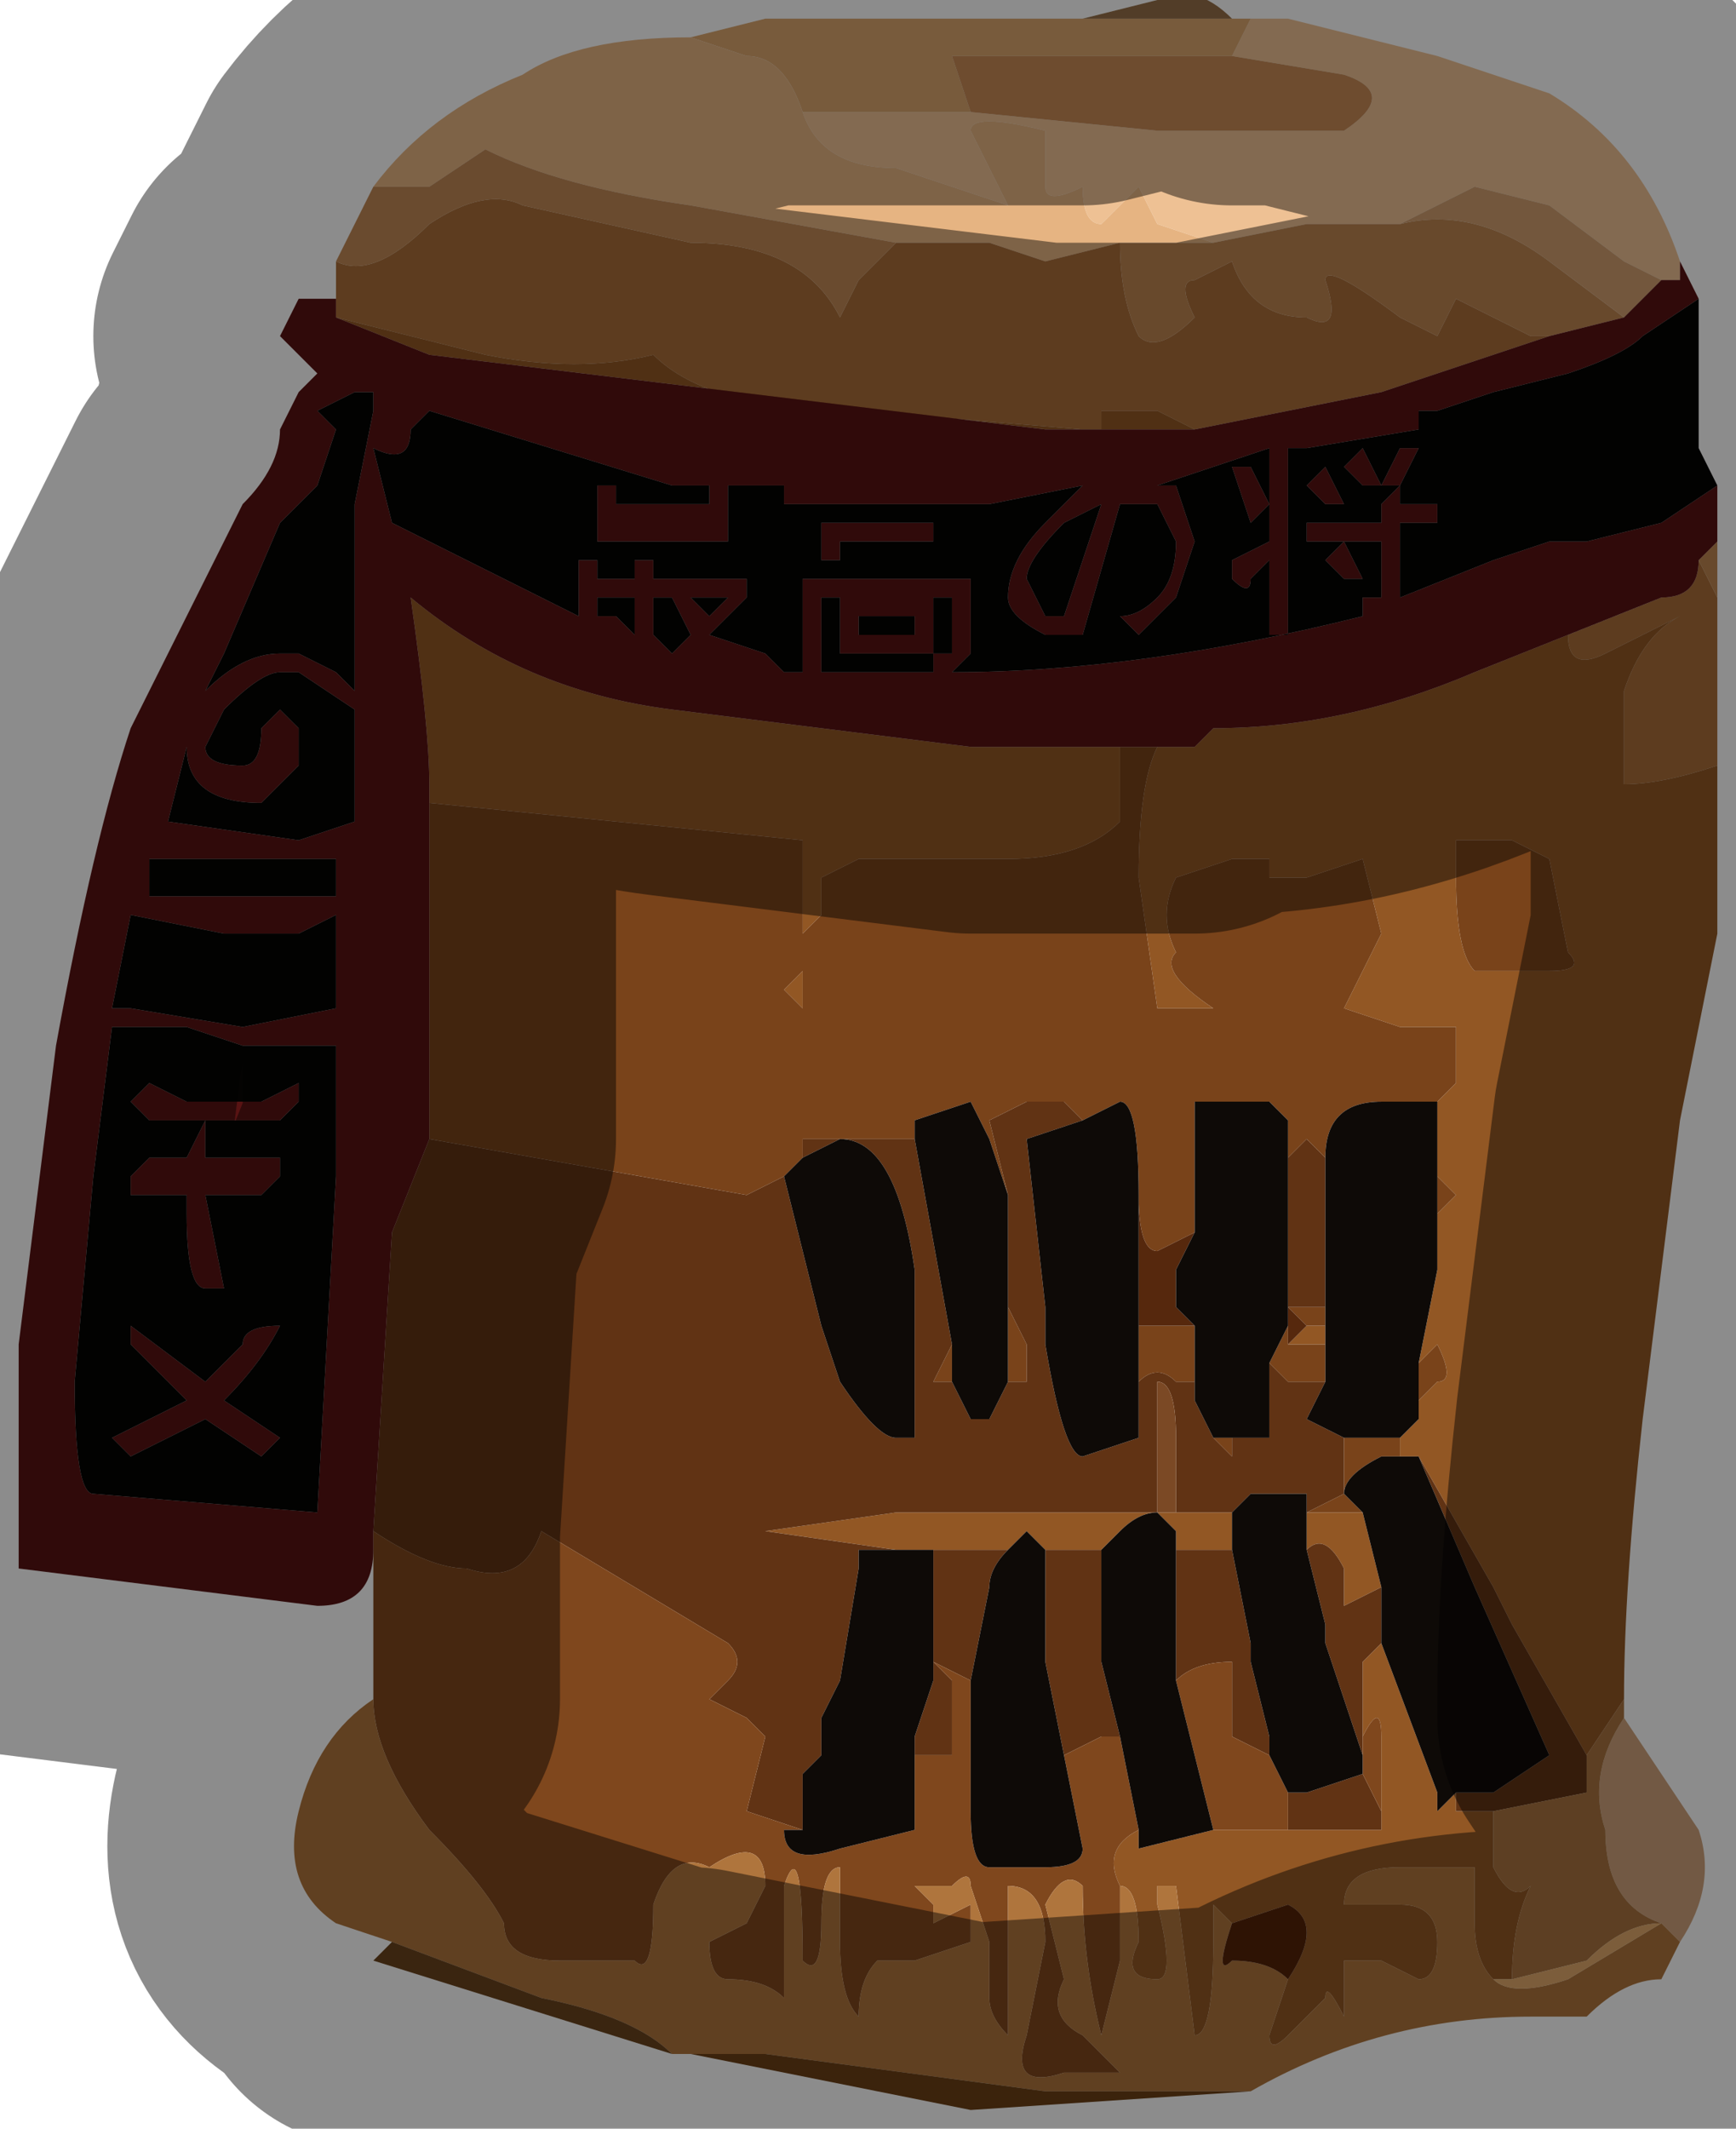 <?xml version="1.0" encoding="UTF-8" standalone="no"?>
<svg xmlns:xlink="http://www.w3.org/1999/xlink" height="5.7px" width="4.65px" xmlns="http://www.w3.org/2000/svg">
  <g transform="matrix(1.0, 0.0, 0.0, 1.0, 2.45, 3.35)">
    <path d="M2.05 -2.6 L2.0 -2.6 1.9 -2.65 1.7 -2.8 1.5 -2.85 1.3 -2.75 1.05 -2.75 0.8 -2.7 0.65 -2.75 0.6 -2.85 0.5 -2.75 Q0.45 -2.75 0.45 -2.85 0.35 -2.8 0.35 -2.85 L0.35 -3.0 Q0.15 -3.05 0.15 -3.0 L0.25 -2.8 -0.05 -2.9 Q-0.25 -2.9 -0.3 -3.05 L0.15 -3.05 0.65 -3.0 1.15 -3.0 Q1.3 -3.1 1.15 -3.15 L0.85 -3.2 0.9 -3.3 1.0 -3.3 1.4 -3.2 1.7 -3.1 Q1.95 -2.95 2.05 -2.65 L2.05 -2.6" fill="#eec194" fill-rule="evenodd" stroke="none"/>
    <path d="M0.9 -3.3 L0.85 -3.2 0.5 -3.2 0.1 -3.2 0.15 -3.05 -0.3 -3.05 Q-0.35 -3.2 -0.45 -3.2 L-0.6 -3.25 -0.4 -3.3 -0.1 -3.3 0.2 -3.3 0.25 -3.3 0.4 -3.3 0.45 -3.3 0.85 -3.3 0.9 -3.3" fill="#daa56d" fill-rule="evenodd" stroke="none"/>
    <path d="M0.45 -3.3 L0.65 -3.35 Q0.75 -3.4 0.85 -3.3 L0.45 -3.3" fill="#967048" fill-rule="evenodd" stroke="none"/>
    <path d="M0.85 -3.2 L1.15 -3.15 Q1.3 -3.1 1.15 -3.0 L0.65 -3.0 0.15 -3.05 0.1 -3.2 0.5 -3.2 0.85 -3.2" fill="#c88b55" fill-rule="evenodd" stroke="none"/>
    <path d="M-0.3 -3.05 Q-0.25 -2.9 -0.05 -2.9 L0.25 -2.8 0.15 -3.0 Q0.15 -3.05 0.35 -3.0 L0.35 -2.85 Q0.35 -2.8 0.45 -2.85 0.45 -2.75 0.5 -2.75 L0.6 -2.85 0.65 -2.75 0.8 -2.7 0.55 -2.7 0.35 -2.65 0.2 -2.7 -0.05 -2.7 -0.6 -2.8 Q-0.95 -2.85 -1.15 -2.95 L-1.3 -2.85 -1.45 -2.85 Q-1.3 -3.05 -1.05 -3.15 -0.9 -3.25 -0.6 -3.25 L-0.45 -3.2 Q-0.35 -3.2 -0.3 -3.05" fill="#e6b482" fill-rule="evenodd" stroke="none"/>
    <path d="M1.7 -2.45 L1.25 -2.3 0.75 -2.2 0.65 -2.25 0.5 -2.25 0.5 -2.2 0.45 -2.2 0.45 -2.2 -0.15 -2.25 Q-0.55 -2.25 -0.7 -2.4 -0.9 -2.35 -1.15 -2.4 L-1.55 -2.5 -1.55 -2.55 -1.55 -2.65 Q-1.45 -2.6 -1.3 -2.75 -1.15 -2.85 -1.05 -2.8 L-0.6 -2.7 Q-0.3 -2.7 -0.2 -2.5 L-0.15 -2.6 -0.05 -2.7 0.2 -2.7 0.35 -2.65 0.55 -2.7 Q0.55 -2.55 0.6 -2.45 0.65 -2.4 0.75 -2.5 0.7 -2.6 0.75 -2.6 L0.85 -2.65 Q0.9 -2.5 1.05 -2.5 1.15 -2.45 1.1 -2.6 1.1 -2.65 1.3 -2.5 1.4 -2.45 1.4 -2.45 L1.45 -2.55 1.65 -2.45 1.7 -2.45 M1.75 -1.65 L2.0 -1.75 Q2.1 -1.75 2.1 -1.85 L2.15 -1.75 2.15 -1.3 Q2.0 -1.25 1.9 -1.25 1.9 -1.4 1.9 -1.5 1.95 -1.65 2.05 -1.7 L1.85 -1.6 Q1.75 -1.55 1.75 -1.65" fill="#a96e39" fill-rule="evenodd" stroke="none"/>
    <path d="M1.9 -2.5 L1.7 -2.45 1.65 -2.45 1.45 -2.55 1.4 -2.45 Q1.4 -2.45 1.3 -2.5 1.1 -2.65 1.1 -2.6 1.15 -2.45 1.05 -2.5 0.9 -2.5 0.85 -2.65 L0.75 -2.6 Q0.7 -2.6 0.75 -2.5 0.65 -2.4 0.6 -2.45 0.55 -2.55 0.55 -2.7 L0.8 -2.7 1.05 -2.75 1.3 -2.75 Q1.5 -2.8 1.7 -2.65 L1.9 -2.5 M2.1 -1.85 L2.15 -1.9 2.15 -2.05 2.1 -2.15 2.15 -2.05 2.15 -1.75 2.1 -1.85" fill="#be8551" fill-rule="evenodd" stroke="none"/>
    <path d="M2.05 -2.65 L2.05 -2.6 2.05 -2.65 2.05 -2.65 M2.0 -2.6 L1.9 -2.5 1.7 -2.65 Q1.5 -2.8 1.3 -2.75 L1.5 -2.85 1.7 -2.8 1.9 -2.65 2.0 -2.6 M2.1 -2.4 L2.1 -2.5 2.1 -2.4" fill="#d19f6f" fill-rule="evenodd" stroke="none"/>
    <path d="M0.75 -2.2 L0.5 -2.2 0.5 -2.25 0.65 -2.25 0.75 -2.2 M0.45 -2.2 L0.35 -2.2 -1.3 -2.4 -1.55 -2.5 -1.15 -2.4 Q-0.9 -2.35 -0.7 -2.4 -0.55 -2.25 -0.15 -2.25 L0.45 -2.2 0.45 -2.2 M-1.3 -1.2 L-1.3 -1.25 Q-1.3 -1.4 -1.35 -1.75 -1.05 -1.5 -0.65 -1.45 L0.15 -1.35 0.55 -1.35 0.55 -1.15 Q0.45 -1.05 0.25 -1.05 L0.15 -1.05 0.05 -1.05 0.05 -1.05 -0.1 -1.05 -0.15 -1.05 -0.25 -1.0 -0.25 -0.9 -0.3 -0.85 -0.3 -1.1 -1.3 -1.2 M0.75 -1.35 L0.8 -1.4 Q1.15 -1.4 1.5 -1.55 L1.75 -1.65 Q1.75 -1.55 1.85 -1.6 L2.05 -1.7 Q1.95 -1.65 1.9 -1.5 1.9 -1.4 1.9 -1.25 2.0 -1.25 2.15 -1.3 L2.15 -0.85 2.05 -0.35 1.95 0.45 Q1.9 0.9 1.9 1.2 L1.8 1.35 1.6 1.0 1.55 0.9 1.35 0.55 1.3 0.55 1.3 0.5 1.35 0.45 1.35 0.4 1.4 0.35 Q1.45 0.35 1.4 0.25 L1.35 0.3 1.4 0.05 1.4 -0.1 1.45 -0.15 1.4 -0.2 1.4 -0.4 1.45 -0.45 1.45 -0.6 1.3 -0.6 1.15 -0.65 1.15 -0.65 1.25 -0.85 1.2 -1.05 1.05 -1.0 1.0 -1.0 0.95 -1.0 0.95 -1.05 0.85 -1.05 0.7 -1.0 Q0.65 -0.9 0.7 -0.8 0.65 -0.75 0.8 -0.65 L0.8 -0.65 0.65 -0.65 0.6 -1.0 Q0.6 -1.25 0.65 -1.35 L0.75 -1.35 M1.6 -1.1 L1.45 -1.1 1.45 -1.0 Q1.45 -0.8 1.5 -0.75 L1.6 -0.75 1.7 -0.75 Q1.8 -0.75 1.75 -0.8 L1.7 -1.05 1.6 -1.1 M1.1 0.2 L1.1 0.25 1.0 0.25 1.05 0.2 1.1 0.2 M1.2 0.7 L1.25 0.9 1.15 0.95 1.15 0.85 Q1.1 0.75 1.05 0.8 L1.05 0.7 1.1 0.7 1.2 0.7 M1.25 1.05 L1.4 1.45 1.4 1.5 1.45 1.45 1.45 1.5 Q1.45 1.5 1.5 1.5 L1.55 1.5 1.55 1.65 Q1.6 1.75 1.65 1.7 1.6 1.8 1.6 1.95 L1.55 1.95 Q1.5 1.9 1.5 1.8 L1.5 1.65 1.3 1.65 Q1.15 1.65 1.15 1.75 L1.3 1.75 Q1.4 1.75 1.4 1.85 1.4 1.95 1.35 1.95 L1.25 1.9 1.15 1.9 1.15 2.05 Q1.1 1.95 1.1 2.0 L1.0 2.1 Q0.95 2.15 0.95 2.1 L1.0 1.95 Q1.1 1.8 1.0 1.75 L0.85 1.8 0.8 1.75 0.8 1.85 Q0.8 2.1 0.75 2.1 L0.7 1.7 0.65 1.7 0.65 1.75 Q0.7 1.95 0.65 1.95 0.55 1.95 0.6 1.85 0.6 1.7 0.55 1.7 0.5 1.6 0.6 1.55 L0.6 1.6 0.8 1.55 0.85 1.55 1.0 1.55 1.1 1.55 1.2 1.55 1.25 1.55 1.25 1.5 1.25 1.3 Q1.25 1.2 1.2 1.3 L1.2 1.1 1.25 1.05 M0.85 0.7 L0.85 0.8 0.7 0.8 0.7 0.75 0.65 0.7 Q0.6 0.7 0.55 0.75 L0.5 0.8 0.35 0.8 0.3 0.75 0.25 0.8 0.0 0.8 -0.05 0.8 -0.4 0.75 -0.05 0.7 0.1 0.7 0.35 0.7 0.65 0.7 0.7 0.7 0.85 0.7 M-0.3 -0.75 L-0.3 -0.65 -0.35 -0.7 -0.3 -0.75" fill="#925724" fill-rule="evenodd" stroke="none"/>
    <path d="M-1.3 -0.3 L-1.3 -0.75 -1.3 -1.2 -0.3 -1.1 -0.3 -0.85 -0.25 -0.9 -0.25 -1.0 -0.15 -1.05 -0.1 -1.05 0.05 -1.05 0.05 -1.05 0.15 -1.05 0.25 -1.05 Q0.45 -1.05 0.55 -1.15 L0.55 -1.35 0.75 -1.35 0.65 -1.35 Q0.6 -1.25 0.6 -1.0 L0.65 -0.65 0.8 -0.65 0.8 -0.65 Q0.65 -0.75 0.7 -0.8 0.65 -0.9 0.7 -1.0 L0.85 -1.05 0.95 -1.05 0.95 -1.0 1.0 -1.0 1.05 -1.0 1.2 -1.05 1.25 -0.85 1.15 -0.65 1.15 -0.65 1.3 -0.6 1.45 -0.6 1.45 -0.45 1.4 -0.4 1.25 -0.4 Q1.1 -0.4 1.1 -0.25 L1.1 -0.25 1.05 -0.3 1.05 -0.3 1.0 -0.25 1.0 -0.35 0.95 -0.4 0.75 -0.4 0.75 -0.05 0.65 0.0 Q0.6 0.0 0.6 -0.15 0.6 -0.4 0.55 -0.4 L0.45 -0.35 0.4 -0.4 0.4 -0.4 0.35 -0.4 0.3 -0.4 0.2 -0.35 0.25 -0.15 0.25 -0.15 0.2 -0.3 0.15 -0.4 0.0 -0.35 0.0 -0.3 -0.3 -0.3 -0.3 -0.25 -0.35 -0.2 -0.45 -0.15 -1.3 -0.3 M0.25 0.15 L0.3 0.25 0.35 0.25 0.3 0.25 0.3 0.35 0.25 0.35 0.25 0.15 M0.1 0.35 L0.05 0.35 0.1 0.25 0.1 0.35 M1.4 -0.2 L1.45 -0.15 1.4 -0.1 1.4 -0.2 M1.35 0.3 L1.4 0.25 Q1.45 0.35 1.4 0.35 L1.35 0.4 1.35 0.3 M1.3 0.5 L1.3 0.55 1.25 0.55 Q1.15 0.6 1.15 0.65 L1.2 0.7 1.1 0.7 1.05 0.7 1.15 0.65 1.15 0.5 1.2 0.5 1.3 0.5 M0.6 0.2 L0.75 0.2 0.75 0.35 0.7 0.35 Q0.65 0.3 0.6 0.35 L0.6 0.2 M1.6 -1.1 L1.7 -1.05 1.75 -0.8 Q1.8 -0.75 1.7 -0.75 L1.6 -0.75 1.5 -0.75 Q1.45 -0.8 1.45 -1.0 L1.45 -1.1 1.6 -1.1 M1.1 0.25 L1.1 0.35 Q1.05 0.35 1.0 0.35 L0.95 0.3 1.0 0.2 1.0 0.25 1.1 0.25 M1.1 0.2 L1.05 0.2 1.0 0.15 1.05 0.15 1.1 0.15 1.1 0.2 M0.8 0.5 L0.85 0.5 0.85 0.55 0.8 0.5 M-0.3 -0.75 L-0.35 -0.7 -0.3 -0.65 -0.3 -0.75" fill="#79431a" fill-rule="evenodd" stroke="none"/>
    <path d="M-1.45 0.8 L-1.45 0.75 -1.4 -0.05 -1.3 -0.3 -0.45 -0.15 -0.35 -0.2 -0.35 -0.2 -0.25 0.2 -0.2 0.35 Q-0.1 0.5 -0.05 0.5 L0.0 0.5 0.0 0.05 Q-0.05 -0.3 -0.2 -0.3 L-0.3 -0.25 -0.3 -0.3 0.0 -0.3 0.0 -0.3 0.1 0.25 0.05 0.35 0.1 0.35 0.15 0.45 0.2 0.45 0.25 0.35 0.3 0.35 0.3 0.25 0.35 0.25 0.3 0.25 0.25 0.15 0.25 -0.15 0.25 -0.15 0.2 -0.35 0.3 -0.4 0.35 -0.4 0.4 -0.4 0.4 -0.4 0.45 -0.35 0.45 -0.35 0.3 -0.3 0.35 0.15 0.35 0.25 Q0.4 0.55 0.45 0.55 L0.6 0.5 0.6 0.35 Q0.65 0.3 0.7 0.35 L0.75 0.35 0.75 0.4 0.8 0.5 0.85 0.55 0.85 0.5 0.95 0.5 0.95 0.3 1.0 0.35 Q1.05 0.35 1.1 0.35 L1.05 0.45 1.15 0.5 1.15 0.65 1.05 0.7 1.05 0.65 1.0 0.65 0.9 0.65 0.85 0.7 0.7 0.7 0.7 0.5 Q0.7 0.35 0.65 0.35 L0.65 0.7 0.35 0.7 0.1 0.7 -0.05 0.7 -0.4 0.75 -0.05 0.8 0.0 0.8 0.25 0.8 Q0.2 0.85 0.2 0.9 L0.15 1.15 0.05 1.1 0.1 1.15 0.1 1.35 0.0 1.35 0.0 1.55 0.0 1.3 0.05 1.15 0.05 0.95 0.05 0.8 0.0 0.8 -0.15 0.8 -0.15 0.85 -0.2 1.15 -0.25 1.25 -0.25 1.35 -0.3 1.4 -0.3 1.55 -0.45 1.5 -0.4 1.3 -0.45 1.25 -0.55 1.2 -0.5 1.15 Q-0.45 1.1 -0.5 1.05 L-1.0 0.75 Q-1.05 0.9 -1.2 0.85 -1.3 0.85 -1.45 0.75 L-1.45 0.9 -1.45 0.8 M1.0 -0.25 L1.05 -0.3 1.05 -0.3 1.1 -0.25 1.1 0.15 1.05 0.15 1.0 0.15 1.0 -0.25 M1.35 0.55 L1.55 0.9 1.6 1.0 1.8 1.35 1.8 1.45 1.55 1.5 1.5 1.5 Q1.45 1.5 1.45 1.5 L1.45 1.45 1.55 1.45 1.7 1.35 1.5 0.9 1.35 0.55 M1.25 0.9 L1.25 1.05 1.2 1.1 1.2 1.3 1.2 1.35 1.1 1.05 1.1 1.0 1.05 0.8 Q1.1 0.75 1.15 0.85 L1.15 0.95 1.25 0.9 M0.85 0.8 L0.9 1.05 0.9 1.1 0.95 1.3 0.95 1.35 0.85 1.3 0.85 1.1 Q0.75 1.1 0.7 1.15 L0.7 0.8 0.85 0.8 M1.0 1.45 L1.05 1.45 1.2 1.4 1.25 1.5 1.25 1.55 1.2 1.55 1.1 1.55 1.0 1.55 1.0 1.45 M0.35 0.8 L0.5 0.8 0.5 1.1 0.55 1.3 0.5 1.3 0.4 1.35 0.35 1.1 0.35 0.8 M-0.35 1.1 L-0.35 1.1 -0.4 1.05 -0.35 1.1" fill="#613314" fill-rule="evenodd" stroke="none"/>
    <path d="M0.6 0.2 L0.6 -0.15 Q0.6 0.0 0.65 0.0 L0.75 -0.05 0.7 0.05 0.7 0.15 0.75 0.2 0.6 0.2 M1.05 0.2 L1.0 0.25 1.0 0.2 1.0 0.15 1.05 0.2" fill="#56280d" fill-rule="evenodd" stroke="none"/>
    <path d="M1.9 1.25 L2.1 1.55 Q2.15 1.7 2.05 1.85 L2.0 1.8 Q1.85 1.75 1.85 1.55 1.8 1.4 1.9 1.25" fill="#cfa37b" fill-rule="evenodd" stroke="none"/>
    <path d="M0.65 0.7 L0.65 0.35 Q0.7 0.35 0.7 0.5 L0.7 0.7 0.65 0.7" fill="#7b4925" fill-rule="evenodd" stroke="none"/>
    <path d="M-1.45 1.2 L-1.45 0.9 -1.45 0.75 Q-1.3 0.85 -1.2 0.85 -1.05 0.9 -1.0 0.75 L-0.5 1.05 Q-0.45 1.1 -0.5 1.15 L-0.55 1.2 -0.45 1.25 -0.4 1.3 -0.45 1.5 -0.3 1.55 -0.35 1.55 Q-0.35 1.65 -0.2 1.6 L0.0 1.55 0.0 1.35 0.1 1.35 0.1 1.15 0.05 1.1 0.15 1.15 0.15 1.5 Q0.15 1.65 0.2 1.65 L0.35 1.65 Q0.45 1.65 0.45 1.6 L0.4 1.35 0.5 1.3 0.55 1.3 0.6 1.55 Q0.5 1.6 0.55 1.7 L0.55 1.9 0.5 2.1 Q0.45 1.9 0.45 1.7 0.4 1.65 0.35 1.75 L0.4 1.95 Q0.35 2.05 0.45 2.1 L0.55 2.2 0.4 2.2 Q0.25 2.25 0.3 2.1 L0.35 1.85 Q0.35 1.7 0.25 1.7 L0.25 2.1 Q0.2 2.05 0.2 2.0 L0.2 1.85 0.15 1.7 Q0.15 1.65 0.1 1.7 L0.0 1.7 0.05 1.75 0.05 1.8 0.15 1.75 0.15 1.85 0.0 1.9 -0.1 1.9 Q-0.15 1.95 -0.15 2.05 -0.2 2.0 -0.2 1.85 L-0.2 1.65 Q-0.25 1.65 -0.25 1.8 -0.25 1.95 -0.3 1.9 -0.3 1.55 -0.35 1.7 L-0.35 2.0 Q-0.4 1.95 -0.5 1.95 -0.55 1.95 -0.55 1.85 L-0.45 1.8 -0.4 1.7 Q-0.4 1.55 -0.55 1.65 -0.65 1.6 -0.7 1.75 -0.7 1.95 -0.75 1.9 L-0.95 1.9 Q-1.1 1.9 -1.1 1.8 -1.15 1.7 -1.3 1.55 -1.45 1.35 -1.45 1.2 M0.95 1.35 L1.0 1.45 1.0 1.55 0.85 1.55 0.8 1.55 0.7 1.15 Q0.75 1.1 0.85 1.1 L0.85 1.3 0.95 1.35 M1.2 1.4 L1.2 1.35 1.2 1.3 Q1.25 1.2 1.25 1.3 L1.25 1.5 1.2 1.4 M-0.35 1.1 L-0.4 1.05 -0.35 1.1 -0.35 1.1" fill="#7f471d" fill-rule="evenodd" stroke="none"/>
    <path d="M2.05 1.85 L2.0 1.95 Q1.9 1.95 1.8 2.05 L1.65 2.05 Q1.25 2.05 0.9 2.25 L0.35 2.25 -0.4 2.15 -0.6 2.15 -0.65 2.15 Q-0.75 2.05 -1.0 2.0 L-1.4 1.85 -1.55 1.8 Q-1.7 1.7 -1.65 1.5 -1.6 1.3 -1.45 1.2 -1.45 1.35 -1.3 1.55 -1.15 1.7 -1.1 1.8 -1.1 1.9 -0.95 1.9 L-0.75 1.9 Q-0.7 1.95 -0.7 1.75 -0.65 1.6 -0.55 1.65 -0.4 1.55 -0.4 1.7 L-0.45 1.8 -0.55 1.85 Q-0.55 1.95 -0.5 1.95 -0.4 1.95 -0.35 2.0 L-0.35 1.7 Q-0.3 1.55 -0.3 1.9 -0.25 1.95 -0.25 1.8 -0.25 1.65 -0.2 1.65 L-0.2 1.85 Q-0.2 2.0 -0.15 2.05 -0.15 1.95 -0.1 1.9 L0.0 1.9 0.15 1.85 0.15 1.75 0.05 1.8 0.05 1.75 0.0 1.7 0.1 1.7 Q0.15 1.65 0.15 1.7 L0.2 1.85 0.2 2.0 Q0.2 2.05 0.25 2.1 L0.25 1.7 Q0.35 1.7 0.35 1.85 L0.3 2.1 Q0.25 2.25 0.4 2.2 L0.55 2.2 0.45 2.1 Q0.35 2.05 0.4 1.95 L0.35 1.75 Q0.4 1.65 0.45 1.7 0.45 1.9 0.5 2.1 L0.55 1.9 0.55 1.7 Q0.6 1.7 0.6 1.85 0.55 1.95 0.65 1.95 0.7 1.95 0.65 1.75 L0.65 1.7 0.7 1.7 0.75 2.1 Q0.8 2.1 0.8 1.85 L0.8 1.75 0.85 1.8 Q0.8 1.95 0.85 1.9 0.95 1.9 1.0 1.95 L0.95 2.1 Q0.95 2.15 1.0 2.1 L1.1 2.0 Q1.1 1.95 1.15 2.05 L1.15 1.9 1.25 1.9 1.35 1.95 Q1.4 1.95 1.4 1.85 1.4 1.75 1.3 1.75 L1.15 1.75 Q1.15 1.65 1.3 1.65 L1.5 1.65 1.5 1.8 Q1.5 1.9 1.55 1.95 1.6 2.0 1.75 1.95 L2.0 1.8 2.05 1.85" fill="#af753d" fill-rule="evenodd" stroke="none"/>
    <path d="M0.85 1.8 L1.0 1.75 Q1.1 1.8 1.0 1.95 0.95 1.9 0.85 1.9 0.8 1.95 0.85 1.8" fill="#542308" fill-rule="evenodd" stroke="none"/>
    <path d="M0.9 2.25 L0.15 2.3 -0.6 2.15 -0.4 2.15 0.35 2.25 0.9 2.25" fill="#6c4015" fill-rule="evenodd" stroke="none"/>
    <path d="M1.8 1.35 L1.9 1.2 1.9 1.25 Q1.8 1.4 1.85 1.55 1.85 1.75 2.0 1.8 1.9 1.8 1.8 1.9 L1.6 1.95 Q1.6 1.8 1.65 1.7 1.6 1.75 1.55 1.65 L1.55 1.5 1.8 1.45 1.8 1.35" fill="#a9733f" fill-rule="evenodd" stroke="none"/>
    <path d="M1.55 1.95 L1.6 1.95 1.8 1.9 Q1.9 1.8 2.0 1.8 L1.75 1.95 Q1.6 2.0 1.55 1.95" fill="#e1aa6b" fill-rule="evenodd" stroke="none"/>
    <path d="M-0.05 -2.7 L-0.15 -2.6 -0.2 -2.5 Q-0.3 -2.7 -0.6 -2.7 L-1.05 -2.8 Q-1.15 -2.85 -1.3 -2.75 -1.45 -2.6 -1.55 -2.65 L-1.5 -2.75 -1.45 -2.85 -1.3 -2.85 -1.15 -2.95 Q-0.95 -2.85 -0.6 -2.8 L-0.05 -2.7" fill="#c18955" fill-rule="evenodd" stroke="none"/>
    <path d="M-0.65 2.15 L-1.45 1.9 -1.4 1.85 -1.0 2.0 Q-0.75 2.05 -0.65 2.15" fill="#6a431d" fill-rule="evenodd" stroke="none"/>
    <path d="M2.1 -2.55 L2.1 -2.55 1.95 -2.45 Q1.9 -2.4 1.75 -2.35 L1.55 -2.3 1.4 -2.25 1.35 -2.25 1.35 -2.2 1.05 -2.15 1.05 -2.15 1.0 -2.15 1.0 -1.65 0.95 -1.65 0.95 -1.85 0.9 -1.8 Q0.9 -1.75 0.85 -1.8 L0.85 -1.85 0.95 -1.9 0.95 -2.15 0.65 -2.05 0.7 -2.05 0.75 -1.9 0.7 -1.75 0.6 -1.65 0.55 -1.7 Q0.6 -1.7 0.65 -1.75 0.7 -1.8 0.7 -1.9 L0.65 -2.0 0.5 -2.0 0.55 -2.0 0.55 -2.0 0.45 -1.65 0.4 -1.65 0.35 -1.65 Q0.25 -1.7 0.25 -1.75 0.25 -1.85 0.35 -1.95 L0.45 -2.05 0.2 -2.0 0.2 -2.0 -0.35 -2.0 -0.35 -2.05 -0.3 -2.05 -0.5 -2.05 -0.5 -1.9 -0.85 -1.9 -0.85 -2.05 -0.65 -2.05 -1.3 -2.25 -1.35 -2.2 Q-1.35 -2.1 -1.45 -2.15 L-1.4 -1.95 -0.9 -1.7 -0.9 -1.85 -0.95 -1.85 -0.95 -1.85 -0.4 -1.85 -0.4 -1.85 -0.7 -1.85 -0.7 -1.65 -0.65 -1.6 -0.6 -1.65 -0.65 -1.75 -0.7 -1.75 -0.7 -1.8 -0.5 -1.8 -0.5 -1.8 -0.45 -1.8 -0.45 -1.75 -0.55 -1.65 -0.4 -1.6 -0.4 -1.6 -0.35 -1.55 -0.3 -1.55 -0.3 -1.8 0.15 -1.8 0.15 -1.6 0.1 -1.55 0.05 -1.55 0.05 -1.6 0.1 -1.6 0.1 -1.75 -0.25 -1.75 -0.25 -1.55 0.1 -1.55 Q0.6 -1.55 1.2 -1.7 L1.2 -1.75 1.25 -1.75 1.25 -1.9 1.05 -1.9 1.05 -1.95 1.25 -1.95 1.25 -2.0 1.3 -2.05 1.3 -2.0 1.4 -2.0 1.4 -1.95 1.3 -1.95 1.3 -1.75 1.55 -1.85 1.7 -1.9 1.8 -1.9 2.0 -1.95 2.15 -2.05 2.15 -1.9 2.1 -1.85 Q2.1 -1.75 2.0 -1.75 L1.75 -1.65 1.5 -1.55 Q1.15 -1.4 0.8 -1.4 L0.75 -1.35 0.55 -1.35 0.15 -1.35 -0.65 -1.45 Q-1.05 -1.5 -1.35 -1.75 -1.3 -1.4 -1.3 -1.25 L-1.3 -1.2 -1.3 -0.75 -1.3 -0.3 -1.4 -0.05 -1.45 0.75 -1.45 0.8 Q-1.45 0.95 -1.6 0.95 L-2.4 0.85 -2.4 0.25 -2.3 -0.55 Q-2.2 -1.1 -2.1 -1.4 L-1.95 -1.7 -1.8 -2.0 Q-1.7 -2.1 -1.7 -2.2 L-1.65 -2.3 -1.65 -2.3 -1.6 -2.35 -1.7 -2.45 -1.65 -2.55 -1.6 -2.55 -1.55 -2.55 -1.55 -2.5 -1.3 -2.4 0.35 -2.2 0.45 -2.2 0.5 -2.2 0.75 -2.2 1.25 -2.3 1.7 -2.45 1.9 -2.5 2.0 -2.6 2.05 -2.6 2.05 -2.65 2.05 -2.65 2.1 -2.55 M1.25 -2.05 L1.2 -2.05 1.15 -2.1 1.2 -2.15 1.25 -2.05 1.3 -2.15 1.35 -2.15 1.35 -2.15 1.3 -2.05 1.25 -2.05 M1.1 -2.1 L1.15 -2.0 1.1 -2.0 1.05 -2.05 1.1 -2.1 M1.15 -1.8 L1.1 -1.85 1.15 -1.9 1.2 -1.8 1.15 -1.8 M0.9 -1.95 L0.85 -2.1 0.9 -2.1 0.95 -2.0 0.9 -1.95 M0.05 -1.9 L-0.2 -1.9 -0.2 -1.85 0.05 -1.85 0.05 -1.9 M0.4 -1.95 Q0.3 -1.85 0.3 -1.8 L0.35 -1.7 0.4 -1.7 0.4 -1.7 0.5 -2.0 0.4 -1.95 M0.0 -1.7 L-0.15 -1.7 -0.15 -1.65 0.0 -1.65 0.0 -1.7 M0.05 -1.6 L-0.15 -1.6 -0.15 -1.6 -0.2 -1.6 -0.2 -1.75 0.05 -1.75 0.05 -1.6 M0.05 -1.85 L-0.25 -1.85 -0.25 -1.95 0.05 -1.95 0.05 -1.85 M-2.15 -0.65 L-2.1 -0.65 -1.8 -0.6 -1.55 -0.65 -1.55 -0.9 -1.65 -0.85 -1.85 -0.85 -2.1 -0.9 -2.15 -0.65 M-2.05 -0.95 L-1.95 -0.95 -1.55 -0.95 -1.55 -1.05 -1.65 -1.05 -1.95 -1.05 -2.05 -1.05 -2.05 -0.95 -2.05 -0.95 M-2.1 -0.4 L-2.05 -0.45 -1.95 -0.4 -1.75 -0.4 -1.65 -0.45 -1.65 -0.4 -1.7 -0.35 -1.85 -0.35 -1.9 -0.35 -1.9 -0.25 -1.7 -0.25 -1.7 -0.2 -1.75 -0.15 -1.9 -0.15 -1.85 0.1 -1.9 0.1 Q-1.95 0.1 -1.95 -0.1 L-1.95 -0.15 -2.1 -0.15 -2.1 -0.2 -2.05 -0.25 -1.95 -0.25 -1.9 -0.35 -2.05 -0.35 -2.1 -0.4 M-2.2 -0.2 L-2.25 0.35 Q-2.25 0.65 -2.2 0.65 L-1.6 0.7 -1.55 -0.2 -1.55 -0.55 -1.65 -0.55 -1.65 -0.55 -1.8 -0.55 -1.95 -0.6 -2.15 -0.6 -2.2 -0.2 M-0.8 -2.0 L-0.55 -2.0 -0.55 -2.05 -0.8 -2.05 -0.8 -2.0 M-0.8 -1.95 L-0.55 -1.95 -0.55 -1.95 -0.8 -1.95 -0.8 -1.95 M-0.6 -1.75 L-0.55 -1.7 -0.5 -1.75 -0.6 -1.75 M-0.75 -1.85 L-0.85 -1.85 -0.85 -1.8 -0.75 -1.8 -0.75 -1.85 M-0.75 -1.75 L-0.85 -1.75 -0.85 -1.7 -0.75 -1.7 -0.75 -1.75 M-0.75 -1.7 L-0.8 -1.7 -0.75 -1.65 -0.75 -1.7 M-0.55 -1.6 L-0.55 -1.6 -0.55 -1.6 M-1.45 -2.25 L-1.45 -2.3 -1.5 -2.3 -1.6 -2.25 -1.55 -2.2 -1.6 -2.05 -1.65 -2.0 -1.7 -1.95 -1.85 -1.6 -1.9 -1.5 -1.9 -1.5 Q-1.8 -1.6 -1.7 -1.6 L-1.65 -1.6 -1.55 -1.55 -1.5 -1.5 -1.5 -1.45 -1.65 -1.55 -1.7 -1.55 Q-1.75 -1.55 -1.85 -1.45 L-1.9 -1.35 Q-1.9 -1.3 -1.8 -1.3 -1.75 -1.3 -1.75 -1.4 L-1.7 -1.45 -1.7 -1.45 -1.65 -1.4 -1.65 -1.3 -1.7 -1.25 -1.75 -1.2 Q-1.95 -1.2 -1.95 -1.35 L-2.0 -1.15 -1.65 -1.1 -1.5 -1.15 -1.5 -1.3 -1.5 -2.0 -1.45 -2.25 M-1.7 0.2 Q-1.75 0.3 -1.85 0.4 L-1.7 0.5 -1.75 0.55 -1.9 0.45 -2.1 0.55 -2.15 0.5 -2.05 0.45 -1.95 0.4 -2.1 0.25 -2.1 0.2 -1.9 0.35 -1.8 0.25 Q-1.8 0.2 -1.7 0.2" fill="#581313" fill-rule="evenodd" stroke="none"/>
    <path d="M2.15 -2.05 L2.0 -1.95 1.8 -1.9 1.7 -1.9 1.55 -1.85 1.3 -1.75 1.3 -1.95 1.4 -1.95 1.4 -2.0 1.3 -2.0 1.3 -2.05 1.25 -2.0 1.25 -1.95 1.05 -1.95 1.05 -1.9 1.25 -1.9 1.25 -1.75 1.2 -1.75 1.2 -1.7 Q0.6 -1.55 0.1 -1.55 L-0.25 -1.55 -0.25 -1.75 0.1 -1.75 0.1 -1.6 0.05 -1.6 0.05 -1.55 0.1 -1.55 0.15 -1.6 0.15 -1.8 -0.3 -1.8 -0.3 -1.55 -0.35 -1.55 -0.4 -1.6 -0.4 -1.6 -0.55 -1.65 -0.45 -1.75 -0.45 -1.8 -0.5 -1.8 -0.5 -1.8 -0.7 -1.8 -0.7 -1.75 -0.65 -1.75 -0.6 -1.65 -0.65 -1.6 -0.7 -1.65 -0.7 -1.85 -0.4 -1.85 -0.4 -1.85 -0.95 -1.85 -0.95 -1.85 -0.9 -1.85 -0.9 -1.7 -1.4 -1.95 -1.45 -2.15 Q-1.35 -2.1 -1.35 -2.2 L-1.3 -2.25 -0.65 -2.05 -0.85 -2.05 -0.85 -1.9 -0.5 -1.9 -0.5 -2.05 -0.3 -2.05 -0.35 -2.05 -0.35 -2.0 0.2 -2.0 0.2 -2.0 0.45 -2.05 0.35 -1.95 Q0.25 -1.85 0.25 -1.75 0.25 -1.7 0.35 -1.65 L0.4 -1.65 0.45 -1.65 0.55 -2.0 0.55 -2.0 0.5 -2.0 0.65 -2.0 0.7 -1.9 Q0.7 -1.8 0.65 -1.75 0.6 -1.7 0.55 -1.7 L0.6 -1.65 0.7 -1.75 0.75 -1.9 0.7 -2.05 0.65 -2.05 0.95 -2.15 0.95 -1.9 0.85 -1.85 0.85 -1.8 Q0.9 -1.75 0.9 -1.8 L0.95 -1.85 0.95 -1.65 1.0 -1.65 1.0 -2.15 1.05 -2.15 1.05 -2.15 1.35 -2.2 1.35 -2.25 1.4 -2.25 1.55 -2.3 1.75 -2.35 Q1.9 -2.4 1.95 -2.45 L2.1 -2.55 2.1 -2.55 2.1 -2.5 2.1 -2.4 2.1 -2.15 2.15 -2.05 M1.15 -1.8 L1.2 -1.8 1.15 -1.9 1.1 -1.85 1.15 -1.8 M1.35 -2.15 L1.35 -2.15 1.3 -2.15 1.25 -2.05 1.3 -2.05 1.35 -2.15 M1.1 -2.1 L1.05 -2.05 1.1 -2.0 1.15 -2.0 1.1 -2.1 M1.25 -2.05 L1.2 -2.15 1.15 -2.1 1.2 -2.05 1.25 -2.05 M0.9 -1.95 L0.95 -2.0 0.9 -2.1 0.85 -2.1 0.9 -1.95 M0.05 -1.6 L0.05 -1.75 -0.2 -1.75 -0.2 -1.6 -0.15 -1.6 -0.15 -1.6 0.05 -1.6 M0.0 -1.7 L0.0 -1.65 -0.15 -1.65 -0.15 -1.7 0.0 -1.7 M0.4 -1.95 L0.5 -2.0 0.4 -1.7 0.4 -1.7 0.35 -1.7 0.3 -1.8 Q0.3 -1.85 0.4 -1.95 M0.05 -1.9 L0.05 -1.85 -0.2 -1.85 -0.2 -1.9 0.05 -1.9 M0.05 -1.85 L0.05 -1.95 -0.25 -1.95 -0.25 -1.85 0.05 -1.85 M-0.55 -1.6 L-0.55 -1.6 -0.55 -1.6 M-0.75 -1.7 L-0.75 -1.65 -0.8 -1.7 -0.75 -1.7 -0.85 -1.7 -0.85 -1.75 -0.75 -1.75 -0.75 -1.7 M-0.75 -1.85 L-0.75 -1.8 -0.85 -1.8 -0.85 -1.85 -0.75 -1.85 M-0.6 -1.75 L-0.5 -1.75 -0.55 -1.7 -0.6 -1.75 M-0.8 -1.95 L-0.8 -1.95 -0.55 -1.95 -0.55 -1.95 -0.8 -1.95 M-0.8 -2.0 L-0.8 -2.05 -0.55 -2.05 -0.55 -2.0 -0.8 -2.0 M-2.2 -0.2 L-2.15 -0.6 -1.95 -0.6 -1.8 -0.55 -1.65 -0.55 -1.65 -0.55 -1.55 -0.55 -1.55 -0.2 -1.6 0.7 -2.2 0.65 Q-2.25 0.65 -2.25 0.35 L-2.2 -0.2 M-2.1 -0.4 L-2.05 -0.35 -1.9 -0.35 -1.95 -0.25 -2.05 -0.25 -2.1 -0.2 -2.1 -0.15 -1.95 -0.15 -1.95 -0.1 Q-1.95 0.1 -1.9 0.1 L-1.85 0.1 -1.9 -0.15 -1.75 -0.15 -1.7 -0.2 -1.7 -0.25 -1.9 -0.25 -1.9 -0.35 -1.85 -0.35 -1.7 -0.35 -1.65 -0.4 -1.65 -0.45 -1.75 -0.4 -1.95 -0.4 -2.05 -0.45 -2.1 -0.4 M-2.05 -0.95 L-2.05 -0.95 -2.05 -1.05 -1.95 -1.05 -1.65 -1.05 -1.55 -1.05 -1.55 -0.95 -1.95 -0.95 -2.05 -0.95 M-2.15 -0.65 L-2.1 -0.9 -1.85 -0.85 -1.65 -0.85 -1.55 -0.9 -1.55 -0.65 -1.8 -0.6 -2.1 -0.65 -2.15 -0.65 M-1.45 -2.25 L-1.5 -2.0 -1.5 -1.3 -1.5 -1.15 -1.65 -1.1 -2.0 -1.15 -1.95 -1.35 Q-1.95 -1.2 -1.75 -1.2 L-1.7 -1.25 -1.65 -1.3 -1.65 -1.4 -1.7 -1.45 -1.7 -1.45 -1.75 -1.4 Q-1.75 -1.3 -1.8 -1.3 -1.9 -1.3 -1.9 -1.35 L-1.85 -1.45 Q-1.75 -1.55 -1.7 -1.55 L-1.65 -1.55 -1.5 -1.45 -1.5 -1.5 -1.55 -1.55 -1.65 -1.6 -1.7 -1.6 Q-1.8 -1.6 -1.9 -1.5 L-1.9 -1.5 -1.85 -1.6 -1.7 -1.95 -1.65 -2.0 -1.6 -2.05 -1.55 -2.2 -1.6 -2.25 -1.5 -2.3 -1.45 -2.3 -1.45 -2.25 M-1.7 0.2 Q-1.8 0.2 -1.8 0.25 L-1.9 0.35 -2.1 0.2 -2.1 0.25 -1.95 0.4 -2.05 0.45 -2.15 0.5 -2.1 0.55 -1.9 0.45 -1.75 0.55 -1.7 0.5 -1.85 0.4 Q-1.75 0.3 -1.7 0.2" fill="#040302" fill-rule="evenodd" stroke="none"/>
    <path d="M0.6 0.35 L0.6 0.5 0.45 0.55 Q0.4 0.55 0.35 0.25 L0.35 0.15 0.3 -0.3 0.45 -0.35 0.45 -0.35 0.55 -0.4 Q0.6 -0.4 0.6 -0.15 L0.6 0.2 0.6 0.35 M0.25 -0.15 L0.25 0.15 0.25 0.35 0.2 0.45 0.15 0.45 0.1 0.35 0.1 0.25 0.0 -0.3 0.0 -0.3 0.0 -0.35 0.15 -0.4 0.2 -0.3 0.25 -0.15 M-0.3 -0.25 L-0.2 -0.3 Q-0.05 -0.3 0.0 0.05 L0.0 0.5 -0.05 0.5 Q-0.1 0.5 -0.2 0.35 L-0.25 0.2 -0.35 -0.2 -0.35 -0.2 -0.3 -0.25 M0.75 -0.05 L0.75 -0.4 0.95 -0.4 1.0 -0.35 1.0 -0.25 1.0 0.15 1.0 0.2 0.95 0.3 0.95 0.5 0.85 0.5 0.8 0.5 0.75 0.4 0.75 0.35 0.75 0.2 0.7 0.15 0.7 0.05 0.75 -0.05 M1.1 -0.25 L1.1 -0.25 Q1.1 -0.4 1.25 -0.4 L1.4 -0.4 1.4 -0.2 1.4 -0.1 1.4 0.05 1.35 0.3 1.35 0.4 1.35 0.45 1.3 0.5 1.2 0.5 1.15 0.5 1.05 0.45 1.1 0.35 1.1 0.25 1.1 0.2 1.1 0.15 1.1 -0.25 M1.3 0.55 L1.35 0.55 1.5 0.9 1.7 1.35 1.55 1.45 1.45 1.45 1.4 1.5 1.4 1.45 1.25 1.05 1.25 0.9 1.2 0.7 1.15 0.65 Q1.15 0.6 1.25 0.55 L1.3 0.55 M1.05 0.7 L1.05 0.8 1.1 1.0 1.1 1.05 1.2 1.35 1.2 1.4 1.05 1.45 1.0 1.45 0.95 1.35 0.95 1.3 0.9 1.1 0.9 1.05 0.85 0.8 0.85 0.7 0.9 0.65 1.0 0.65 1.05 0.65 1.05 0.7 M0.35 0.8 L0.35 1.1 0.4 1.35 0.45 1.6 Q0.45 1.65 0.35 1.65 L0.2 1.65 Q0.15 1.65 0.15 1.5 L0.15 1.15 0.2 0.9 Q0.2 0.85 0.25 0.8 L0.3 0.75 0.35 0.8 M0.55 1.3 L0.5 1.1 0.5 0.8 0.55 0.75 Q0.6 0.7 0.65 0.7 L0.7 0.75 0.7 0.8 0.7 1.15 0.8 1.55 0.6 1.6 0.6 1.55 0.55 1.3 M-0.3 1.55 L-0.3 1.4 -0.25 1.35 -0.25 1.25 -0.2 1.15 -0.15 0.85 -0.15 0.8 0.0 0.8 0.05 0.8 0.05 0.95 0.05 1.15 0.0 1.3 0.0 1.55 -0.2 1.6 Q-0.35 1.65 -0.35 1.55 L-0.3 1.55" fill="#0e0a07" fill-rule="evenodd" stroke="none"/>
    <path d="M2.1 -2.55 L2.05 -2.65 2.05 -2.65 2.05 -2.6 2.0 -2.6 1.9 -2.5 1.7 -2.45 1.25 -2.3 0.75 -2.2 0.5 -2.2 0.45 -2.2 0.35 -2.2 -1.3 -2.4 -1.55 -2.5 -1.55 -2.55 -1.6 -2.55 -1.65 -2.55 -1.7 -2.45 -1.6 -2.35 -1.65 -2.3 -1.65 -2.3 -1.7 -2.2 Q-1.7 -2.1 -1.8 -2.0 L-1.95 -1.7 -2.1 -1.4 Q-2.2 -1.1 -2.3 -0.55 L-2.4 0.25 -2.4 0.85 -1.6 0.95 Q-1.45 0.95 -1.45 0.8 L-1.45 0.75 -1.4 -0.05 -1.3 -0.3 -1.3 -0.75 -1.3 -1.2 -1.3 -1.25 Q-1.3 -1.4 -1.35 -1.75 -1.05 -1.5 -0.65 -1.45 L0.15 -1.35 0.55 -1.35 0.75 -1.35 0.8 -1.4 Q1.15 -1.4 1.5 -1.55 L1.75 -1.65 2.0 -1.75 Q2.1 -1.75 2.1 -1.85 L2.15 -1.9 2.15 -2.05 2.1 -2.15 2.1 -2.4 2.1 -2.5 2.1 -2.55 M2.05 -2.65 Q1.95 -2.95 1.7 -3.1 L1.4 -3.2 1.0 -3.3 0.9 -3.3 0.85 -3.3 Q0.75 -3.4 0.65 -3.35 L0.45 -3.3 0.4 -3.3 0.25 -3.3 0.2 -3.3 -0.1 -3.3 -0.4 -3.3 -0.6 -3.25 Q-0.9 -3.25 -1.05 -3.15 -1.3 -3.05 -1.45 -2.85 L-1.5 -2.75 -1.55 -2.65 -1.55 -2.55 M2.05 -2.65 L2.05 -2.65 M2.15 -1.3 L2.15 -1.75 2.15 -2.05 2.1 -2.15 M1.9 1.2 Q1.9 0.9 1.95 0.45 L2.05 -0.35 2.15 -0.85 2.15 -1.3 M2.1 -2.5 L2.1 -2.4 M1.9 1.25 L2.1 1.55 Q2.15 1.7 2.05 1.85 L2.0 1.95 Q1.9 1.95 1.8 2.05 L1.65 2.05 Q1.25 2.05 0.9 2.25 L0.15 2.3 -0.6 2.15 -0.65 2.15 -1.45 1.9 -1.4 1.85 -1.55 1.8 Q-1.7 1.7 -1.65 1.5 -1.6 1.3 -1.45 1.2 L-1.45 0.9 -1.45 0.8 M1.9 1.25 L1.9 1.2" fill="none" stroke="#000000" stroke-linecap="round" stroke-linejoin="round" stroke-opacity="0.451" stroke-width="1.0"/>
  </g>
</svg>
